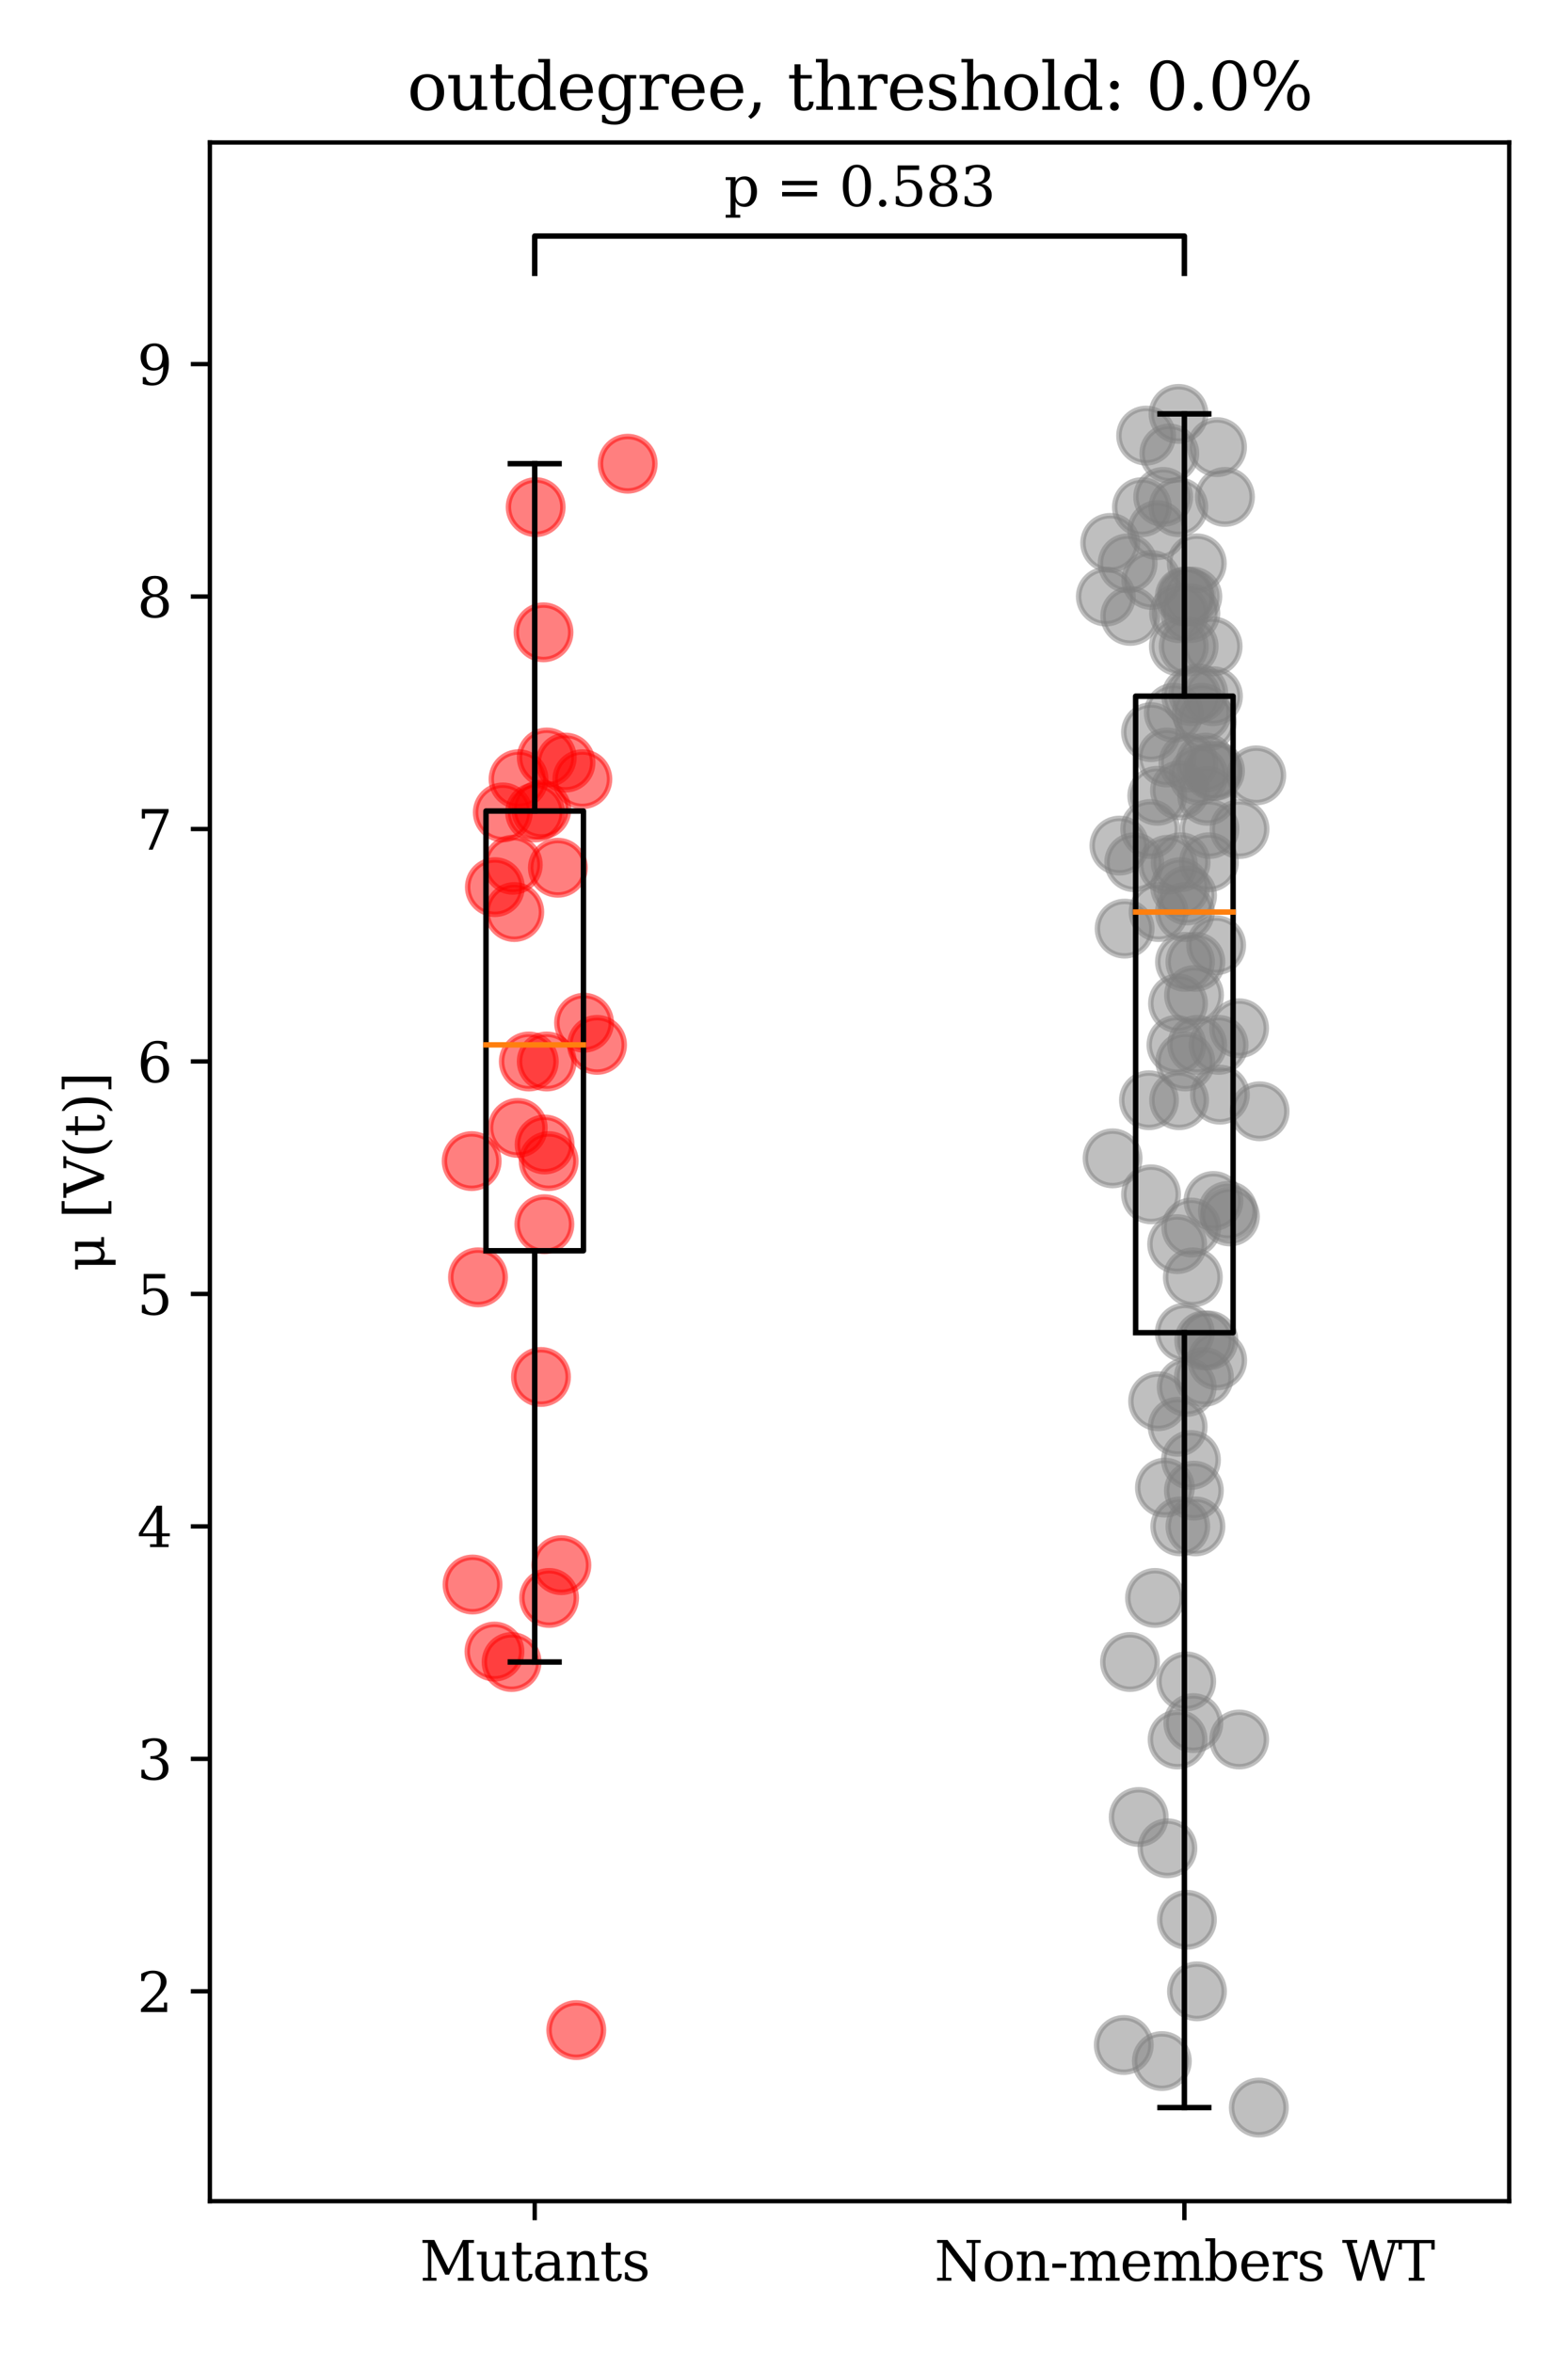 <?xml version="1.0" encoding="utf-8" standalone="no"?>
<!DOCTYPE svg PUBLIC "-//W3C//DTD SVG 1.1//EN"
  "http://www.w3.org/Graphics/SVG/1.1/DTD/svg11.dtd">
<svg xmlns:xlink="http://www.w3.org/1999/xlink" width="288pt" height="432pt" viewBox="0 0 288 432" xmlns="http://www.w3.org/2000/svg" version="1.1">
 <defs>
  <style type="text/css">*{stroke-linejoin: round; stroke-linecap: butt}</style>
 </defs>
 <g id="figure_1">
  <g id="patch_1">
   <path d="M 0 432 
L 288 432 
L 288 0 
L 0 0 
z
" style="fill: #ffffff"/>
  </g>
  <g id="axes_1">
   <g id="patch_2">
    <path d="M 38.551 404.12 
L 277.2 404.12 
L 277.2 26.16 
L 38.551 26.16 
z
" style="fill: #ffffff"/>
   </g>
   <g id="PathCollection_1">
    <defs>
     <path id="mdd025f82f1" d="M 0 5 
C 1.326 5 2.598 4.473 3.536 3.536 
C 4.473 2.598 5 1.326 5 0 
C 5 -1.326 4.473 -2.598 3.536 -3.536 
C 2.598 -4.473 1.326 -5 0 -5 
C -1.326 -5 -2.598 -4.473 -3.536 -3.536 
C -4.473 -2.598 -5 -1.326 -5 0 
C -5 1.326 -4.473 2.598 -3.536 3.536 
C -2.598 4.473 -1.326 5 0 5 
z
" style="stroke: #ff0000; stroke-opacity: 0.5"/>
    </defs>
    <g clip-path="url(#pb8af8e884e)">
     <use xlink:href="#mdd025f82f1" x="99.417" y="148.646" style="fill: #ff0000; fill-opacity: 0.5; stroke: #ff0000; stroke-opacity: 0.5"/>
     <use xlink:href="#mdd025f82f1" x="90.897" y="162.873" style="fill: #ff0000; fill-opacity: 0.5; stroke: #ff0000; stroke-opacity: 0.5"/>
     <use xlink:href="#mdd025f82f1" x="94.457" y="167.446" style="fill: #ff0000; fill-opacity: 0.5; stroke: #ff0000; stroke-opacity: 0.5"/>
     <use xlink:href="#mdd025f82f1" x="97.13" y="194.883" style="fill: #ff0000; fill-opacity: 0.5; stroke: #ff0000; stroke-opacity: 0.5"/>
     <use xlink:href="#mdd025f82f1" x="103.872" y="140.009" style="fill: #ff0000; fill-opacity: 0.5; stroke: #ff0000; stroke-opacity: 0.5"/>
     <use xlink:href="#mdd025f82f1" x="105.846" y="372.714" style="fill: #ff0000; fill-opacity: 0.5; stroke: #ff0000; stroke-opacity: 0.5"/>
     <use xlink:href="#mdd025f82f1" x="99.363" y="252.805" style="fill: #ff0000; fill-opacity: 0.5; stroke: #ff0000; stroke-opacity: 0.5"/>
     <use xlink:href="#mdd025f82f1" x="86.794" y="290.911" style="fill: #ff0000; fill-opacity: 0.5; stroke: #ff0000; stroke-opacity: 0.5"/>
     <use xlink:href="#mdd025f82f1" x="87.797" y="234.513" style="fill: #ff0000; fill-opacity: 0.5; stroke: #ff0000; stroke-opacity: 0.5"/>
     <use xlink:href="#mdd025f82f1" x="92.353" y="149.155" style="fill: #ff0000; fill-opacity: 0.5; stroke: #ff0000; stroke-opacity: 0.5"/>
     <use xlink:href="#mdd025f82f1" x="95.241" y="143.057" style="fill: #ff0000; fill-opacity: 0.5; stroke: #ff0000; stroke-opacity: 0.5"/>
     <use xlink:href="#mdd025f82f1" x="98.28" y="149.155" style="fill: #ff0000; fill-opacity: 0.5; stroke: #ff0000; stroke-opacity: 0.5"/>
     <use xlink:href="#mdd025f82f1" x="99.827" y="116.09" style="fill: #ff0000; fill-opacity: 0.5; stroke: #ff0000; stroke-opacity: 0.5"/>
     <use xlink:href="#mdd025f82f1" x="95.098" y="207.077" style="fill: #ff0000; fill-opacity: 0.5; stroke: #ff0000; stroke-opacity: 0.5"/>
     <use xlink:href="#mdd025f82f1" x="94.186" y="158.769" style="fill: #ff0000; fill-opacity: 0.5; stroke: #ff0000; stroke-opacity: 0.5"/>
     <use xlink:href="#mdd025f82f1" x="115.292" y="85.135" style="fill: #ff0000; fill-opacity: 0.5; stroke: #ff0000; stroke-opacity: 0.5"/>
     <use xlink:href="#mdd025f82f1" x="100.856" y="293.374" style="fill: #ff0000; fill-opacity: 0.5; stroke: #ff0000; stroke-opacity: 0.5"/>
     <use xlink:href="#mdd025f82f1" x="100.422" y="194.883" style="fill: #ff0000; fill-opacity: 0.5; stroke: #ff0000; stroke-opacity: 0.5"/>
     <use xlink:href="#mdd025f82f1" x="98.387" y="93.108" style="fill: #ff0000; fill-opacity: 0.5; stroke: #ff0000; stroke-opacity: 0.5"/>
     <use xlink:href="#mdd025f82f1" x="102.467" y="159.316" style="fill: #ff0000; fill-opacity: 0.5; stroke: #ff0000; stroke-opacity: 0.5"/>
     <use xlink:href="#mdd025f82f1" x="107.276" y="187.769" style="fill: #ff0000; fill-opacity: 0.5; stroke: #ff0000; stroke-opacity: 0.5"/>
     <use xlink:href="#mdd025f82f1" x="99.988" y="224.758" style="fill: #ff0000; fill-opacity: 0.5; stroke: #ff0000; stroke-opacity: 0.5"/>
     <use xlink:href="#mdd025f82f1" x="106.964" y="143.057" style="fill: #ff0000; fill-opacity: 0.5; stroke: #ff0000; stroke-opacity: 0.5"/>
     <use xlink:href="#mdd025f82f1" x="109.658" y="191.834" style="fill: #ff0000; fill-opacity: 0.5; stroke: #ff0000; stroke-opacity: 0.5"/>
     <use xlink:href="#mdd025f82f1" x="93.966" y="305.138" style="fill: #ff0000; fill-opacity: 0.5; stroke: #ff0000; stroke-opacity: 0.5"/>
     <use xlink:href="#mdd025f82f1" x="100.779" y="213.174" style="fill: #ff0000; fill-opacity: 0.5; stroke: #ff0000; stroke-opacity: 0.5"/>
     <use xlink:href="#mdd025f82f1" x="100.427" y="139.071" style="fill: #ff0000; fill-opacity: 0.5; stroke: #ff0000; stroke-opacity: 0.5"/>
     <use xlink:href="#mdd025f82f1" x="103.109" y="287.355" style="fill: #ff0000; fill-opacity: 0.5; stroke: #ff0000; stroke-opacity: 0.5"/>
     <use xlink:href="#mdd025f82f1" x="100.03" y="210.125" style="fill: #ff0000; fill-opacity: 0.5; stroke: #ff0000; stroke-opacity: 0.5"/>
     <use xlink:href="#mdd025f82f1" x="90.821" y="303.223" style="fill: #ff0000; fill-opacity: 0.5; stroke: #ff0000; stroke-opacity: 0.5"/>
     <use xlink:href="#mdd025f82f1" x="86.634" y="213.174" style="fill: #ff0000; fill-opacity: 0.5; stroke: #ff0000; stroke-opacity: 0.5"/>
    </g>
   </g>
   <g id="PathCollection_2">
    <defs>
     <path id="mba79d4350c" d="M 0 5 
C 1.326 5 2.598 4.473 3.536 3.536 
C 4.473 2.598 5 1.326 5 0 
C 5 -1.326 4.473 -2.598 3.536 -3.536 
C 2.598 -4.473 1.326 -5 0 -5 
C -1.326 -5 -2.598 -4.473 -3.536 -3.536 
C -4.473 -2.598 -5 -1.326 -5 0 
C -5 1.326 -4.473 2.598 -3.536 3.536 
C -2.598 4.473 -1.326 5 0 5 
z
" style="stroke: #808080; stroke-opacity: 0.5"/>
    </defs>
    <g clip-path="url(#pb8af8e884e)">
     <use xlink:href="#mba79d4350c" x="225.903" y="223.335" style="fill: #808080; fill-opacity: 0.5; stroke: #808080; stroke-opacity: 0.5"/>
     <use xlink:href="#mba79d4350c" x="207.596" y="113.08" style="fill: #808080; fill-opacity: 0.5; stroke: #808080; stroke-opacity: 0.5"/>
     <use xlink:href="#mba79d4350c" x="203.113" y="109.524" style="fill: #808080; fill-opacity: 0.5; stroke: #808080; stroke-opacity: 0.5"/>
     <use xlink:href="#mba79d4350c" x="216.528" y="118.669" style="fill: #808080; fill-opacity: 0.5; stroke: #808080; stroke-opacity: 0.5"/>
     <use xlink:href="#mba79d4350c" x="223.535" y="82.087" style="fill: #808080; fill-opacity: 0.5; stroke: #808080; stroke-opacity: 0.5"/>
     <use xlink:href="#mba79d4350c" x="216.296" y="319.364" style="fill: #808080; fill-opacity: 0.5; stroke: #808080; stroke-opacity: 0.5"/>
     <use xlink:href="#mba79d4350c" x="219.096" y="234.513" style="fill: #808080; fill-opacity: 0.5; stroke: #808080; stroke-opacity: 0.5"/>
     <use xlink:href="#mba79d4350c" x="208.326" y="158.3" style="fill: #808080; fill-opacity: 0.5; stroke: #808080; stroke-opacity: 0.5"/>
     <use xlink:href="#mba79d4350c" x="211.034" y="201.996" style="fill: #808080; fill-opacity: 0.5; stroke: #808080; stroke-opacity: 0.5"/>
     <use xlink:href="#mba79d4350c" x="217.954" y="109.524" style="fill: #808080; fill-opacity: 0.5; stroke: #808080; stroke-opacity: 0.5"/>
     <use xlink:href="#mba79d4350c" x="207.121" y="103.427" style="fill: #808080; fill-opacity: 0.5; stroke: #808080; stroke-opacity: 0.5"/>
     <use xlink:href="#mba79d4350c" x="222.732" y="118.669" style="fill: #808080; fill-opacity: 0.5; stroke: #808080; stroke-opacity: 0.5"/>
     <use xlink:href="#mba79d4350c" x="216.427" y="93.108" style="fill: #808080; fill-opacity: 0.5; stroke: #808080; stroke-opacity: 0.5"/>
     <use xlink:href="#mba79d4350c" x="223.824" y="191.834" style="fill: #808080; fill-opacity: 0.5; stroke: #808080; stroke-opacity: 0.5"/>
     <use xlink:href="#mba79d4350c" x="211.414" y="219.271" style="fill: #808080; fill-opacity: 0.5; stroke: #808080; stroke-opacity: 0.5"/>
     <use xlink:href="#mba79d4350c" x="219.285" y="273.675" style="fill: #808080; fill-opacity: 0.5; stroke: #808080; stroke-opacity: 0.5"/>
     <use xlink:href="#mba79d4350c" x="218.806" y="127.815" style="fill: #808080; fill-opacity: 0.5; stroke: #808080; stroke-opacity: 0.5"/>
     <use xlink:href="#mba79d4350c" x="218.003" y="352.468" style="fill: #808080; fill-opacity: 0.5; stroke: #808080; stroke-opacity: 0.5"/>
     <use xlink:href="#mba79d4350c" x="206.568" y="170.494" style="fill: #808080; fill-opacity: 0.5; stroke: #808080; stroke-opacity: 0.5"/>
     <use xlink:href="#mba79d4350c" x="227.604" y="319.364" style="fill: #808080; fill-opacity: 0.5; stroke: #808080; stroke-opacity: 0.5"/>
     <use xlink:href="#mba79d4350c" x="224.07" y="200.98" style="fill: #808080; fill-opacity: 0.5; stroke: #808080; stroke-opacity: 0.5"/>
     <use xlink:href="#mba79d4350c" x="225.529" y="222.319" style="fill: #808080; fill-opacity: 0.5; stroke: #808080; stroke-opacity: 0.5"/>
     <use xlink:href="#mba79d4350c" x="214.773" y="83.259" style="fill: #808080; fill-opacity: 0.5; stroke: #808080; stroke-opacity: 0.5"/>
     <use xlink:href="#mba79d4350c" x="204.356" y="212.666" style="fill: #808080; fill-opacity: 0.5; stroke: #808080; stroke-opacity: 0.5"/>
     <use xlink:href="#mba79d4350c" x="220.744" y="130.863" style="fill: #808080; fill-opacity: 0.5; stroke: #808080; stroke-opacity: 0.5"/>
     <use xlink:href="#mba79d4350c" x="222.79" y="127.815" style="fill: #808080; fill-opacity: 0.5; stroke: #808080; stroke-opacity: 0.5"/>
     <use xlink:href="#mba79d4350c" x="211.257" y="152.203" style="fill: #808080; fill-opacity: 0.5; stroke: #808080; stroke-opacity: 0.5"/>
     <use xlink:href="#mba79d4350c" x="205.604" y="155.252" style="fill: #808080; fill-opacity: 0.5; stroke: #808080; stroke-opacity: 0.5"/>
     <use xlink:href="#mba79d4350c" x="217.615" y="109.524" style="fill: #808080; fill-opacity: 0.5; stroke: #808080; stroke-opacity: 0.5"/>
     <use xlink:href="#mba79d4350c" x="219.002" y="109.524" style="fill: #808080; fill-opacity: 0.5; stroke: #808080; stroke-opacity: 0.5"/>
     <use xlink:href="#mba79d4350c" x="214.515" y="158.769" style="fill: #808080; fill-opacity: 0.5; stroke: #808080; stroke-opacity: 0.5"/>
     <use xlink:href="#mba79d4350c" x="209.15" y="333.591" style="fill: #808080; fill-opacity: 0.5; stroke: #808080; stroke-opacity: 0.5"/>
     <use xlink:href="#mba79d4350c" x="231.357" y="204.028" style="fill: #808080; fill-opacity: 0.5; stroke: #808080; stroke-opacity: 0.5"/>
     <use xlink:href="#mba79d4350c" x="217.875" y="308.694" style="fill: #808080; fill-opacity: 0.5; stroke: #808080; stroke-opacity: 0.5"/>
     <use xlink:href="#mba79d4350c" x="227.586" y="188.785" style="fill: #808080; fill-opacity: 0.5; stroke: #808080; stroke-opacity: 0.5"/>
     <use xlink:href="#mba79d4350c" x="221.41" y="140.009" style="fill: #808080; fill-opacity: 0.5; stroke: #808080; stroke-opacity: 0.5"/>
     <use xlink:href="#mba79d4350c" x="219.818" y="103.427" style="fill: #808080; fill-opacity: 0.5; stroke: #808080; stroke-opacity: 0.5"/>
     <use xlink:href="#mba79d4350c" x="219.564" y="280.241" style="fill: #808080; fill-opacity: 0.5; stroke: #808080; stroke-opacity: 0.5"/>
     <use xlink:href="#mba79d4350c" x="222.14" y="152.203" style="fill: #808080; fill-opacity: 0.5; stroke: #808080; stroke-opacity: 0.5"/>
     <use xlink:href="#mba79d4350c" x="223.374" y="173.543" style="fill: #808080; fill-opacity: 0.5; stroke: #808080; stroke-opacity: 0.5"/>
     <use xlink:href="#mba79d4350c" x="213.965" y="273.128" style="fill: #808080; fill-opacity: 0.5; stroke: #808080; stroke-opacity: 0.5"/>
     <use xlink:href="#mba79d4350c" x="216.21" y="228.416" style="fill: #808080; fill-opacity: 0.5; stroke: #808080; stroke-opacity: 0.5"/>
     <use xlink:href="#mba79d4350c" x="218.637" y="112.572" style="fill: #808080; fill-opacity: 0.5; stroke: #808080; stroke-opacity: 0.5"/>
     <use xlink:href="#mba79d4350c" x="217.705" y="194.883" style="fill: #808080; fill-opacity: 0.5; stroke: #808080; stroke-opacity: 0.5"/>
     <use xlink:href="#mba79d4350c" x="218.745" y="268.047" style="fill: #808080; fill-opacity: 0.5; stroke: #808080; stroke-opacity: 0.5"/>
     <use xlink:href="#mba79d4350c" x="219.853" y="365.6" style="fill: #808080; fill-opacity: 0.5; stroke: #808080; stroke-opacity: 0.5"/>
     <use xlink:href="#mba79d4350c" x="216.309" y="261.95" style="fill: #808080; fill-opacity: 0.5; stroke: #808080; stroke-opacity: 0.5"/>
     <use xlink:href="#mba79d4350c" x="216.855" y="158.3" style="fill: #808080; fill-opacity: 0.5; stroke: #808080; stroke-opacity: 0.5"/>
     <use xlink:href="#mba79d4350c" x="216.762" y="162.873" style="fill: #808080; fill-opacity: 0.5; stroke: #808080; stroke-opacity: 0.5"/>
     <use xlink:href="#mba79d4350c" x="210.513" y="79.976" style="fill: #808080; fill-opacity: 0.5; stroke: #808080; stroke-opacity: 0.5"/>
     <use xlink:href="#mba79d4350c" x="217.652" y="176.591" style="fill: #808080; fill-opacity: 0.5; stroke: #808080; stroke-opacity: 0.5"/>
     <use xlink:href="#mba79d4350c" x="207.552" y="305.138" style="fill: #808080; fill-opacity: 0.5; stroke: #808080; stroke-opacity: 0.5"/>
     <use xlink:href="#mba79d4350c" x="213.403" y="378.404" style="fill: #808080; fill-opacity: 0.5; stroke: #808080; stroke-opacity: 0.5"/>
     <use xlink:href="#mba79d4350c" x="222.877" y="220.49" style="fill: #808080; fill-opacity: 0.5; stroke: #808080; stroke-opacity: 0.5"/>
     <use xlink:href="#mba79d4350c" x="231.213" y="386.94" style="fill: #808080; fill-opacity: 0.5; stroke: #808080; stroke-opacity: 0.5"/>
     <use xlink:href="#mba79d4350c" x="211.47" y="106.475" style="fill: #808080; fill-opacity: 0.5; stroke: #808080; stroke-opacity: 0.5"/>
     <use xlink:href="#mba79d4350c" x="216.735" y="145.09" style="fill: #808080; fill-opacity: 0.5; stroke: #808080; stroke-opacity: 0.5"/>
     <use xlink:href="#mba79d4350c" x="221.955" y="246.098" style="fill: #808080; fill-opacity: 0.5; stroke: #808080; stroke-opacity: 0.5"/>
     <use xlink:href="#mba79d4350c" x="215.595" y="130.863" style="fill: #808080; fill-opacity: 0.5; stroke: #808080; stroke-opacity: 0.5"/>
     <use xlink:href="#mba79d4350c" x="223.175" y="141.533" style="fill: #808080; fill-opacity: 0.5; stroke: #808080; stroke-opacity: 0.5"/>
     <use xlink:href="#mba79d4350c" x="221.182" y="246.098" style="fill: #808080; fill-opacity: 0.5; stroke: #808080; stroke-opacity: 0.5"/>
     <use xlink:href="#mba79d4350c" x="216.374" y="184.213" style="fill: #808080; fill-opacity: 0.5; stroke: #808080; stroke-opacity: 0.5"/>
     <use xlink:href="#mba79d4350c" x="212.566" y="97.329" style="fill: #808080; fill-opacity: 0.5; stroke: #808080; stroke-opacity: 0.5"/>
     <use xlink:href="#mba79d4350c" x="221.727" y="146.106" style="fill: #808080; fill-opacity: 0.5; stroke: #808080; stroke-opacity: 0.5"/>
     <use xlink:href="#mba79d4350c" x="216.46" y="75.99" style="fill: #808080; fill-opacity: 0.5; stroke: #808080; stroke-opacity: 0.5"/>
     <use xlink:href="#mba79d4350c" x="212.558" y="146.106" style="fill: #808080; fill-opacity: 0.5; stroke: #808080; stroke-opacity: 0.5"/>
     <use xlink:href="#mba79d4350c" x="213.643" y="91.232" style="fill: #808080; fill-opacity: 0.5; stroke: #808080; stroke-opacity: 0.5"/>
     <use xlink:href="#mba79d4350c" x="223.562" y="249.756" style="fill: #808080; fill-opacity: 0.5; stroke: #808080; stroke-opacity: 0.5"/>
     <use xlink:href="#mba79d4350c" x="217.963" y="254.634" style="fill: #808080; fill-opacity: 0.5; stroke: #808080; stroke-opacity: 0.5"/>
     <use xlink:href="#mba79d4350c" x="219.307" y="182.688" style="fill: #808080; fill-opacity: 0.5; stroke: #808080; stroke-opacity: 0.5"/>
     <use xlink:href="#mba79d4350c" x="222.729" y="141.533" style="fill: #808080; fill-opacity: 0.5; stroke: #808080; stroke-opacity: 0.5"/>
     <use xlink:href="#mba79d4350c" x="216.571" y="201.996" style="fill: #808080; fill-opacity: 0.5; stroke: #808080; stroke-opacity: 0.5"/>
     <use xlink:href="#mba79d4350c" x="214.323" y="139.071" style="fill: #808080; fill-opacity: 0.5; stroke: #808080; stroke-opacity: 0.5"/>
     <use xlink:href="#mba79d4350c" x="224.993" y="91.232" style="fill: #808080; fill-opacity: 0.5; stroke: #808080; stroke-opacity: 0.5"/>
     <use xlink:href="#mba79d4350c" x="209.741" y="93.108" style="fill: #808080; fill-opacity: 0.5; stroke: #808080; stroke-opacity: 0.5"/>
     <use xlink:href="#mba79d4350c" x="220.095" y="127.307" style="fill: #808080; fill-opacity: 0.5; stroke: #808080; stroke-opacity: 0.5"/>
     <use xlink:href="#mba79d4350c" x="217.614" y="244.675" style="fill: #808080; fill-opacity: 0.5; stroke: #808080; stroke-opacity: 0.5"/>
     <use xlink:href="#mba79d4350c" x="221.635" y="132.505" style="fill: #808080; fill-opacity: 0.5; stroke: #808080; stroke-opacity: 0.5"/>
     <use xlink:href="#mba79d4350c" x="211.409" y="134.42" style="fill: #808080; fill-opacity: 0.5; stroke: #808080; stroke-opacity: 0.5"/>
     <use xlink:href="#mba79d4350c" x="216.567" y="112.572" style="fill: #808080; fill-opacity: 0.5; stroke: #808080; stroke-opacity: 0.5"/>
     <use xlink:href="#mba79d4350c" x="216.787" y="280.241" style="fill: #808080; fill-opacity: 0.5; stroke: #808080; stroke-opacity: 0.5"/>
     <use xlink:href="#mba79d4350c" x="218.809" y="225.368" style="fill: #808080; fill-opacity: 0.5; stroke: #808080; stroke-opacity: 0.5"/>
     <use xlink:href="#mba79d4350c" x="206.407" y="375.449" style="fill: #808080; fill-opacity: 0.5; stroke: #808080; stroke-opacity: 0.5"/>
     <use xlink:href="#mba79d4350c" x="212.805" y="167.446" style="fill: #808080; fill-opacity: 0.5; stroke: #808080; stroke-opacity: 0.5"/>
     <use xlink:href="#mba79d4350c" x="218.28" y="140.009" style="fill: #808080; fill-opacity: 0.5; stroke: #808080; stroke-opacity: 0.5"/>
     <use xlink:href="#mba79d4350c" x="222.04" y="158.3" style="fill: #808080; fill-opacity: 0.5; stroke: #808080; stroke-opacity: 0.5"/>
     <use xlink:href="#mba79d4350c" x="216.081" y="191.834" style="fill: #808080; fill-opacity: 0.5; stroke: #808080; stroke-opacity: 0.5"/>
     <use xlink:href="#mba79d4350c" x="203.913" y="99.675" style="fill: #808080; fill-opacity: 0.5; stroke: #808080; stroke-opacity: 0.5"/>
     <use xlink:href="#mba79d4350c" x="214.424" y="339.336" style="fill: #808080; fill-opacity: 0.5; stroke: #808080; stroke-opacity: 0.5"/>
     <use xlink:href="#mba79d4350c" x="221.121" y="252.805" style="fill: #808080; fill-opacity: 0.5; stroke: #808080; stroke-opacity: 0.5"/>
     <use xlink:href="#mba79d4350c" x="218.028" y="164.397" style="fill: #808080; fill-opacity: 0.5; stroke: #808080; stroke-opacity: 0.5"/>
     <use xlink:href="#mba79d4350c" x="227.671" y="152.203" style="fill: #808080; fill-opacity: 0.5; stroke: #808080; stroke-opacity: 0.5"/>
     <use xlink:href="#mba79d4350c" x="230.744" y="142.354" style="fill: #808080; fill-opacity: 0.5; stroke: #808080; stroke-opacity: 0.5"/>
     <use xlink:href="#mba79d4350c" x="212.148" y="293.374" style="fill: #808080; fill-opacity: 0.5; stroke: #808080; stroke-opacity: 0.5"/>
     <use xlink:href="#mba79d4350c" x="219.562" y="176.591" style="fill: #808080; fill-opacity: 0.5; stroke: #808080; stroke-opacity: 0.5"/>
     <use xlink:href="#mba79d4350c" x="220.126" y="142.354" style="fill: #808080; fill-opacity: 0.5; stroke: #808080; stroke-opacity: 0.5"/>
     <use xlink:href="#mba79d4350c" x="218.323" y="118.669" style="fill: #808080; fill-opacity: 0.5; stroke: #808080; stroke-opacity: 0.5"/>
     <use xlink:href="#mba79d4350c" x="219.185" y="316.355" style="fill: #808080; fill-opacity: 0.5; stroke: #808080; stroke-opacity: 0.5"/>
     <use xlink:href="#mba79d4350c" x="219.886" y="191.834" style="fill: #808080; fill-opacity: 0.5; stroke: #808080; stroke-opacity: 0.5"/>
     <use xlink:href="#mba79d4350c" x="212.714" y="257.26" style="fill: #808080; fill-opacity: 0.5; stroke: #808080; stroke-opacity: 0.5"/>
     <use xlink:href="#mba79d4350c" x="217.636" y="167.446" style="fill: #808080; fill-opacity: 0.5; stroke: #808080; stroke-opacity: 0.5"/>
    </g>
   </g>
   <g id="matplotlib.axis_1">
    <g id="xtick_1">
     <g id="line2d_1">
      <defs>
       <path id="m4750ec1ec8" d="M 0 0 
L 0 3.5 
" style="stroke: #000000; stroke-width: 0.8"/>
      </defs>
      <g>
       <use xlink:href="#m4750ec1ec8" x="98.213" y="404.12" style="stroke: #000000; stroke-width: 0.8"/>
      </g>
     </g>
     <g id="text_1">
      <!-- Mutants -->
      <g transform="translate(77.088 418.718) scale(0.1 -0.1)">
       <defs>
        <path id="DejaVuSerif-4d" d="M 353 0 
L 353 331 
L 947 331 
L 947 4331 
L 319 4331 
L 319 4666 
L 1678 4666 
L 3316 1344 
L 4953 4666 
L 6228 4666 
L 6228 4331 
L 5606 4331 
L 5606 331 
L 6203 331 
L 6203 0 
L 4378 0 
L 4378 331 
L 4972 331 
L 4972 3938 
L 3372 684 
L 2931 684 
L 1331 3938 
L 1331 331 
L 1925 331 
L 1925 0 
L 353 0 
z
" transform="scale(0.016)"/>
        <path id="DejaVuSerif-75" d="M 2266 3322 
L 3341 3322 
L 3341 331 
L 3884 331 
L 3884 0 
L 2766 0 
L 2766 588 
Q 2606 256 2353 82 
Q 2100 -91 1766 -91 
Q 1213 -91 952 223 
Q 691 538 691 1209 
L 691 2988 
L 172 2988 
L 172 3322 
L 1269 3322 
L 1269 1388 
Q 1269 781 1417 556 
Q 1566 331 1947 331 
Q 2347 331 2556 625 
Q 2766 919 2766 1478 
L 2766 2988 
L 2266 2988 
L 2266 3322 
z
" transform="scale(0.016)"/>
        <path id="DejaVuSerif-74" d="M 691 2988 
L 184 2988 
L 184 3322 
L 691 3322 
L 691 4353 
L 1269 4353 
L 1269 3322 
L 2350 3322 
L 2350 2988 
L 1269 2988 
L 1269 878 
Q 1269 456 1350 337 
Q 1431 219 1650 219 
Q 1875 219 1978 351 
Q 2081 484 2088 781 
L 2522 781 
Q 2497 328 2275 118 
Q 2053 -91 1600 -91 
Q 1103 -91 897 129 
Q 691 350 691 878 
L 691 2988 
z
" transform="scale(0.016)"/>
        <path id="DejaVuSerif-61" d="M 2547 1044 
L 2547 1747 
L 1806 1747 
Q 1378 1747 1168 1562 
Q 959 1378 959 997 
Q 959 650 1171 447 
Q 1384 244 1747 244 
Q 2106 244 2326 466 
Q 2547 688 2547 1044 
z
M 3122 2075 
L 3122 331 
L 3634 331 
L 3634 0 
L 2547 0 
L 2547 359 
Q 2356 128 2106 18 
Q 1856 -91 1522 -91 
Q 969 -91 644 203 
Q 319 497 319 997 
Q 319 1513 691 1797 
Q 1063 2081 1741 2081 
L 2547 2081 
L 2547 2309 
Q 2547 2688 2317 2895 
Q 2088 3103 1672 3103 
Q 1328 3103 1125 2947 
Q 922 2791 872 2484 
L 575 2484 
L 575 3156 
Q 875 3284 1158 3348 
Q 1441 3413 1709 3413 
Q 2400 3413 2761 3070 
Q 3122 2728 3122 2075 
z
" transform="scale(0.016)"/>
        <path id="DejaVuSerif-6e" d="M 263 0 
L 263 331 
L 781 331 
L 781 2988 
L 231 2988 
L 231 3322 
L 1356 3322 
L 1356 2731 
Q 1516 3069 1770 3241 
Q 2025 3413 2363 3413 
Q 2913 3413 3172 3097 
Q 3431 2781 3431 2113 
L 3431 331 
L 3944 331 
L 3944 0 
L 2356 0 
L 2356 331 
L 2853 331 
L 2853 1931 
Q 2853 2541 2703 2767 
Q 2553 2994 2175 2994 
Q 1775 2994 1565 2701 
Q 1356 2409 1356 1850 
L 1356 331 
L 1856 331 
L 1856 0 
L 263 0 
z
" transform="scale(0.016)"/>
        <path id="DejaVuSerif-73" d="M 359 184 
L 359 959 
L 691 959 
Q 703 588 923 403 
Q 1144 219 1575 219 
Q 1963 219 2166 364 
Q 2369 509 2369 788 
Q 2369 1006 2220 1140 
Q 2072 1275 1594 1428 
L 1178 1569 
Q 750 1706 558 1912 
Q 366 2119 366 2438 
Q 366 2894 700 3153 
Q 1034 3413 1625 3413 
Q 1888 3413 2178 3344 
Q 2469 3275 2778 3144 
L 2778 2419 
L 2447 2419 
Q 2434 2741 2221 2922 
Q 2009 3103 1644 3103 
Q 1281 3103 1095 2975 
Q 909 2847 909 2591 
Q 909 2381 1050 2254 
Q 1191 2128 1613 1997 
L 2069 1856 
Q 2541 1709 2748 1489 
Q 2956 1269 2956 922 
Q 2956 450 2595 179 
Q 2234 -91 1600 -91 
Q 1278 -91 972 -22 
Q 666 47 359 184 
z
" transform="scale(0.016)"/>
       </defs>
       <use xlink:href="#DejaVuSerif-4d"/>
       <use xlink:href="#DejaVuSerif-75" x="102.393"/>
       <use xlink:href="#DejaVuSerif-74" x="166.797"/>
       <use xlink:href="#DejaVuSerif-61" x="206.982"/>
       <use xlink:href="#DejaVuSerif-6e" x="266.602"/>
       <use xlink:href="#DejaVuSerif-74" x="331.006"/>
       <use xlink:href="#DejaVuSerif-73" x="371.191"/>
      </g>
     </g>
    </g>
    <g id="xtick_2">
     <g id="line2d_2">
      <g>
       <use xlink:href="#m4750ec1ec8" x="217.538" y="404.12" style="stroke: #000000; stroke-width: 0.8"/>
      </g>
     </g>
     <g id="text_2">
      <!-- Non-members WT -->
      <g transform="translate(171.621 418.718) scale(0.1 -0.1)">
       <defs>
        <path id="DejaVuSerif-4e" d="M 313 0 
L 313 331 
L 941 331 
L 941 4331 
L 313 4331 
L 313 4666 
L 1509 4666 
L 4306 984 
L 4306 4331 
L 3681 4331 
L 3681 4666 
L 5319 4666 
L 5319 4331 
L 4691 4331 
L 4691 -91 
L 4313 -91 
L 1325 3841 
L 1325 331 
L 1953 331 
L 1953 0 
L 313 0 
z
" transform="scale(0.016)"/>
        <path id="DejaVuSerif-6f" d="M 1925 219 
Q 2388 219 2623 584 
Q 2859 950 2859 1663 
Q 2859 2375 2623 2739 
Q 2388 3103 1925 3103 
Q 1463 3103 1227 2739 
Q 991 2375 991 1663 
Q 991 950 1228 584 
Q 1466 219 1925 219 
z
M 1925 -91 
Q 1200 -91 759 389 
Q 319 869 319 1663 
Q 319 2456 758 2934 
Q 1197 3413 1925 3413 
Q 2653 3413 3092 2934 
Q 3531 2456 3531 1663 
Q 3531 869 3092 389 
Q 2653 -91 1925 -91 
z
" transform="scale(0.016)"/>
        <path id="DejaVuSerif-2d" d="M 281 1959 
L 1881 1959 
L 1881 1472 
L 281 1472 
L 281 1959 
z
" transform="scale(0.016)"/>
        <path id="DejaVuSerif-6d" d="M 3316 2675 
Q 3481 3041 3739 3227 
Q 3997 3413 4341 3413 
Q 4863 3413 5119 3089 
Q 5375 2766 5375 2113 
L 5375 331 
L 5894 331 
L 5894 0 
L 4300 0 
L 4300 331 
L 4800 331 
L 4800 2047 
Q 4800 2556 4650 2772 
Q 4500 2988 4153 2988 
Q 3769 2988 3567 2697 
Q 3366 2406 3366 1850 
L 3366 331 
L 3866 331 
L 3866 0 
L 2291 0 
L 2291 331 
L 2791 331 
L 2791 2069 
Q 2791 2566 2641 2777 
Q 2491 2988 2144 2988 
Q 1759 2988 1557 2697 
Q 1356 2406 1356 1850 
L 1356 331 
L 1856 331 
L 1856 0 
L 263 0 
L 263 331 
L 781 331 
L 781 2994 
L 231 2994 
L 231 3322 
L 1356 3322 
L 1356 2731 
Q 1516 3063 1762 3238 
Q 2009 3413 2322 3413 
Q 2709 3413 2968 3220 
Q 3228 3028 3316 2675 
z
" transform="scale(0.016)"/>
        <path id="DejaVuSerif-65" d="M 3469 1600 
L 991 1600 
L 991 1575 
Q 991 903 1244 561 
Q 1497 219 1991 219 
Q 2369 219 2611 417 
Q 2853 616 2950 1006 
L 3413 1006 
Q 3275 459 2904 184 
Q 2534 -91 1931 -91 
Q 1203 -91 761 389 
Q 319 869 319 1663 
Q 319 2450 753 2931 
Q 1188 3413 1894 3413 
Q 2647 3413 3050 2948 
Q 3453 2484 3469 1600 
z
M 2791 1931 
Q 2772 2513 2545 2808 
Q 2319 3103 1894 3103 
Q 1497 3103 1269 2806 
Q 1041 2509 991 1931 
L 2791 1931 
z
" transform="scale(0.016)"/>
        <path id="DejaVuSerif-62" d="M 738 331 
L 738 4531 
L 184 4531 
L 184 4863 
L 1313 4863 
L 1313 2803 
Q 1481 3116 1742 3264 
Q 2003 3413 2388 3413 
Q 3000 3413 3387 2928 
Q 3775 2444 3775 1663 
Q 3775 881 3387 395 
Q 3000 -91 2388 -91 
Q 2003 -91 1742 57 
Q 1481 206 1313 519 
L 1313 0 
L 184 0 
L 184 331 
L 738 331 
z
M 1313 1497 
Q 1313 897 1542 583 
Q 1772 269 2209 269 
Q 2650 269 2876 622 
Q 3103 975 3103 1663 
Q 3103 2353 2876 2703 
Q 2650 3053 2209 3053 
Q 1772 3053 1542 2737 
Q 1313 2422 1313 1825 
L 1313 1497 
z
" transform="scale(0.016)"/>
        <path id="DejaVuSerif-72" d="M 3059 3328 
L 3059 2497 
L 2728 2497 
Q 2713 2744 2591 2866 
Q 2469 2988 2234 2988 
Q 1809 2988 1582 2694 
Q 1356 2400 1356 1850 
L 1356 331 
L 2022 331 
L 2022 0 
L 263 0 
L 263 331 
L 781 331 
L 781 2994 
L 231 2994 
L 231 3322 
L 1356 3322 
L 1356 2731 
Q 1525 3078 1790 3245 
Q 2056 3413 2438 3413 
Q 2578 3413 2733 3391 
Q 2888 3369 3059 3328 
z
" transform="scale(0.016)"/>
        <path id="DejaVuSerif-20" transform="scale(0.016)"/>
        <path id="DejaVuSerif-57" d="M 4878 0 
L 4366 0 
L 3297 3794 
L 2228 0 
L 1716 0 
L 494 4331 
L 31 4331 
L 31 4666 
L 1734 4666 
L 1734 4331 
L 1153 4331 
L 2125 884 
L 3188 4666 
L 3694 4666 
L 4775 844 
L 5753 4331 
L 5216 4331 
L 5216 4666 
L 6559 4666 
L 6559 4331 
L 6100 4331 
L 4878 0 
z
" transform="scale(0.016)"/>
        <path id="DejaVuSerif-54" d="M 1222 0 
L 1222 331 
L 1819 331 
L 1819 4294 
L 447 4294 
L 447 3566 
L 63 3566 
L 63 4666 
L 4206 4666 
L 4206 3566 
L 3822 3566 
L 3822 4294 
L 2450 4294 
L 2450 331 
L 3047 331 
L 3047 0 
L 1222 0 
z
" transform="scale(0.016)"/>
       </defs>
       <use xlink:href="#DejaVuSerif-4e"/>
       <use xlink:href="#DejaVuSerif-6f" x="87.5"/>
       <use xlink:href="#DejaVuSerif-6e" x="147.705"/>
       <use xlink:href="#DejaVuSerif-2d" x="212.109"/>
       <use xlink:href="#DejaVuSerif-6d" x="245.898"/>
       <use xlink:href="#DejaVuSerif-65" x="340.723"/>
       <use xlink:href="#DejaVuSerif-6d" x="399.902"/>
       <use xlink:href="#DejaVuSerif-62" x="494.727"/>
       <use xlink:href="#DejaVuSerif-65" x="558.74"/>
       <use xlink:href="#DejaVuSerif-72" x="617.92"/>
       <use xlink:href="#DejaVuSerif-73" x="665.723"/>
       <use xlink:href="#DejaVuSerif-20" x="717.041"/>
       <use xlink:href="#DejaVuSerif-57" x="748.828"/>
       <use xlink:href="#DejaVuSerif-54" x="851.611"/>
      </g>
     </g>
    </g>
   </g>
   <g id="matplotlib.axis_2">
    <g id="ytick_1">
     <g id="line2d_3">
      <defs>
       <path id="me6473b3912" d="M 0 0 
L -3.5 0 
" style="stroke: #000000; stroke-width: 0.8"/>
      </defs>
      <g>
       <use xlink:href="#me6473b3912" x="38.551" y="365.6" style="stroke: #000000; stroke-width: 0.8"/>
      </g>
     </g>
     <g id="text_3">
      <!-- 2 -->
      <g transform="translate(25.189 369.399) scale(0.1 -0.1)">
       <defs>
        <path id="DejaVuSerif-32" d="M 819 3553 
L 469 3553 
L 469 4384 
Q 803 4563 1142 4656 
Q 1481 4750 1806 4750 
Q 2534 4750 2956 4397 
Q 3378 4044 3378 3438 
Q 3378 2753 2422 1800 
Q 2347 1728 2309 1691 
L 1131 513 
L 3078 513 
L 3078 1088 
L 3444 1088 
L 3444 0 
L 434 0 
L 434 341 
L 1850 1753 
Q 2319 2222 2519 2614 
Q 2719 3006 2719 3438 
Q 2719 3909 2473 4175 
Q 2228 4441 1797 4441 
Q 1350 4441 1106 4219 
Q 863 3997 819 3553 
z
" transform="scale(0.016)"/>
       </defs>
       <use xlink:href="#DejaVuSerif-32"/>
      </g>
     </g>
    </g>
    <g id="ytick_2">
     <g id="line2d_4">
      <g>
       <use xlink:href="#me6473b3912" x="38.551" y="322.921" style="stroke: #000000; stroke-width: 0.8"/>
      </g>
     </g>
     <g id="text_4">
      <!-- 3 -->
      <g transform="translate(25.189 326.72) scale(0.1 -0.1)">
       <defs>
        <path id="DejaVuSerif-33" d="M 622 4469 
Q 988 4606 1323 4678 
Q 1659 4750 1953 4750 
Q 2638 4750 3022 4454 
Q 3406 4159 3406 3634 
Q 3406 3213 3140 2930 
Q 2875 2647 2388 2547 
Q 2963 2466 3280 2130 
Q 3597 1794 3597 1259 
Q 3597 606 3158 257 
Q 2719 -91 1894 -91 
Q 1528 -91 1179 -12 
Q 831 66 488 225 
L 488 1131 
L 838 1131 
Q 869 681 1141 450 
Q 1413 219 1906 219 
Q 2384 219 2661 495 
Q 2938 772 2938 1253 
Q 2938 1803 2653 2086 
Q 2369 2369 1819 2369 
L 1522 2369 
L 1522 2688 
L 1678 2688 
Q 2225 2688 2498 2914 
Q 2772 3141 2772 3597 
Q 2772 4006 2547 4223 
Q 2322 4441 1900 4441 
Q 1478 4441 1245 4241 
Q 1013 4041 972 3647 
L 622 3647 
L 622 4469 
z
" transform="scale(0.016)"/>
       </defs>
       <use xlink:href="#DejaVuSerif-33"/>
      </g>
     </g>
    </g>
    <g id="ytick_3">
     <g id="line2d_5">
      <g>
       <use xlink:href="#me6473b3912" x="38.551" y="280.241" style="stroke: #000000; stroke-width: 0.8"/>
      </g>
     </g>
     <g id="text_5">
      <!-- 4 -->
      <g transform="translate(25.189 284.041) scale(0.1 -0.1)">
       <defs>
        <path id="DejaVuSerif-34" d="M 2234 1581 
L 2234 4063 
L 641 1581 
L 2234 1581 
z
M 3609 0 
L 1484 0 
L 1484 331 
L 2234 331 
L 2234 1247 
L 197 1247 
L 197 1588 
L 2241 4750 
L 2859 4750 
L 2859 1581 
L 3750 1581 
L 3750 1247 
L 2859 1247 
L 2859 331 
L 3609 331 
L 3609 0 
z
" transform="scale(0.016)"/>
       </defs>
       <use xlink:href="#DejaVuSerif-34"/>
      </g>
     </g>
    </g>
    <g id="ytick_4">
     <g id="line2d_6">
      <g>
       <use xlink:href="#me6473b3912" x="38.551" y="237.562" style="stroke: #000000; stroke-width: 0.8"/>
      </g>
     </g>
     <g id="text_6">
      <!-- 5 -->
      <g transform="translate(25.189 241.361) scale(0.1 -0.1)">
       <defs>
        <path id="DejaVuSerif-35" d="M 3219 4666 
L 3219 4153 
L 1081 4153 
L 1081 2816 
Q 1244 2928 1461 2984 
Q 1678 3041 1947 3041 
Q 2703 3041 3140 2622 
Q 3578 2203 3578 1478 
Q 3578 738 3136 323 
Q 2694 -91 1894 -91 
Q 1572 -91 1234 -12 
Q 897 66 544 225 
L 544 1131 
L 897 1131 
Q 925 688 1179 453 
Q 1434 219 1894 219 
Q 2388 219 2653 544 
Q 2919 869 2919 1478 
Q 2919 2084 2655 2407 
Q 2391 2731 1894 2731 
Q 1613 2731 1398 2631 
Q 1184 2531 1019 2322 
L 750 2322 
L 750 4666 
L 3219 4666 
z
" transform="scale(0.016)"/>
       </defs>
       <use xlink:href="#DejaVuSerif-35"/>
      </g>
     </g>
    </g>
    <g id="ytick_5">
     <g id="line2d_7">
      <g>
       <use xlink:href="#me6473b3912" x="38.551" y="194.883" style="stroke: #000000; stroke-width: 0.8"/>
      </g>
     </g>
     <g id="text_7">
      <!-- 6 -->
      <g transform="translate(25.189 198.682) scale(0.1 -0.1)">
       <defs>
        <path id="DejaVuSerif-36" d="M 2094 219 
Q 2534 219 2771 542 
Q 3009 866 3009 1472 
Q 3009 2078 2771 2401 
Q 2534 2725 2094 2725 
Q 1647 2725 1412 2412 
Q 1178 2100 1178 1509 
Q 1178 888 1415 553 
Q 1653 219 2094 219 
z
M 1075 2569 
Q 1288 2803 1556 2918 
Q 1825 3034 2163 3034 
Q 2859 3034 3264 2615 
Q 3669 2197 3669 1472 
Q 3669 763 3233 336 
Q 2797 -91 2069 -91 
Q 1278 -91 853 498 
Q 428 1088 428 2181 
Q 428 3406 931 4078 
Q 1434 4750 2350 4750 
Q 2597 4750 2869 4703 
Q 3141 4656 3425 4563 
L 3425 3794 
L 3072 3794 
Q 3034 4109 2831 4275 
Q 2628 4441 2284 4441 
Q 1678 4441 1381 3981 
Q 1084 3522 1075 2569 
z
" transform="scale(0.016)"/>
       </defs>
       <use xlink:href="#DejaVuSerif-36"/>
      </g>
     </g>
    </g>
    <g id="ytick_6">
     <g id="line2d_8">
      <g>
       <use xlink:href="#me6473b3912" x="38.551" y="152.203" style="stroke: #000000; stroke-width: 0.8"/>
      </g>
     </g>
     <g id="text_8">
      <!-- 7 -->
      <g transform="translate(25.189 156.002) scale(0.1 -0.1)">
       <defs>
        <path id="DejaVuSerif-37" d="M 3609 4347 
L 1784 0 
L 1319 0 
L 3059 4153 
L 903 4153 
L 903 3578 
L 538 3578 
L 538 4666 
L 3609 4666 
L 3609 4347 
z
" transform="scale(0.016)"/>
       </defs>
       <use xlink:href="#DejaVuSerif-37"/>
      </g>
     </g>
    </g>
    <g id="ytick_7">
     <g id="line2d_9">
      <g>
       <use xlink:href="#me6473b3912" x="38.551" y="109.524" style="stroke: #000000; stroke-width: 0.8"/>
      </g>
     </g>
     <g id="text_9">
      <!-- 8 -->
      <g transform="translate(25.189 113.323) scale(0.1 -0.1)">
       <defs>
        <path id="DejaVuSerif-38" d="M 2981 1275 
Q 2981 1775 2732 2051 
Q 2484 2328 2034 2328 
Q 1584 2328 1336 2051 
Q 1088 1775 1088 1275 
Q 1088 772 1336 495 
Q 1584 219 2034 219 
Q 2484 219 2732 495 
Q 2981 772 2981 1275 
z
M 2853 3541 
Q 2853 3966 2637 4203 
Q 2422 4441 2034 4441 
Q 1650 4441 1433 4203 
Q 1216 3966 1216 3541 
Q 1216 3113 1433 2875 
Q 1650 2638 2034 2638 
Q 2422 2638 2637 2875 
Q 2853 3113 2853 3541 
z
M 2516 2484 
Q 3047 2413 3344 2092 
Q 3641 1772 3641 1275 
Q 3641 619 3225 264 
Q 2809 -91 2034 -91 
Q 1263 -91 845 264 
Q 428 619 428 1275 
Q 428 1772 725 2092 
Q 1022 2413 1556 2484 
Q 1084 2569 832 2842 
Q 581 3116 581 3541 
Q 581 4103 968 4426 
Q 1356 4750 2034 4750 
Q 2713 4750 3100 4426 
Q 3488 4103 3488 3541 
Q 3488 3116 3236 2842 
Q 2984 2569 2516 2484 
z
" transform="scale(0.016)"/>
       </defs>
       <use xlink:href="#DejaVuSerif-38"/>
      </g>
     </g>
    </g>
    <g id="ytick_8">
     <g id="line2d_10">
      <g>
       <use xlink:href="#me6473b3912" x="38.551" y="66.844" style="stroke: #000000; stroke-width: 0.8"/>
      </g>
     </g>
     <g id="text_10">
      <!-- 9 -->
      <g transform="translate(25.189 70.643) scale(0.1 -0.1)">
       <defs>
        <path id="DejaVuSerif-39" d="M 2994 2091 
Q 2784 1856 2512 1740 
Q 2241 1625 1900 1625 
Q 1206 1625 804 2044 
Q 403 2463 403 3188 
Q 403 3897 839 4323 
Q 1275 4750 2003 4750 
Q 2794 4750 3217 4161 
Q 3641 3572 3641 2478 
Q 3641 1253 3137 581 
Q 2634 -91 1722 -91 
Q 1475 -91 1203 -44 
Q 931 3 647 97 
L 647 872 
L 997 872 
Q 1038 556 1241 387 
Q 1444 219 1784 219 
Q 2391 219 2687 676 
Q 2984 1134 2994 2091 
z
M 1978 4441 
Q 1534 4441 1298 4117 
Q 1063 3794 1063 3188 
Q 1063 2581 1298 2256 
Q 1534 1931 1978 1931 
Q 2422 1931 2658 2245 
Q 2894 2559 2894 3150 
Q 2894 3772 2656 4106 
Q 2419 4441 1978 4441 
z
" transform="scale(0.016)"/>
       </defs>
       <use xlink:href="#DejaVuSerif-39"/>
      </g>
     </g>
    </g>
    <g id="text_11">
     <!-- μ [V(t)] -->
     <g transform="translate(19.109 233.402) rotate(-90) scale(0.1 -0.1)">
      <defs>
       <path id="DejaVuSerif-3bc" d="M 2309 3322 
L 3384 3322 
L 3384 325 
L 3928 325 
L 3928 0 
L 2809 0 
L 2809 588 
Q 2647 256 2417 82 
Q 2188 -91 1906 -91 
Q 1728 -91 1581 -34 
Q 1434 22 1313 134 
L 1313 -1331 
L 738 -1331 
L 738 2988 
L 219 2988 
L 219 3322 
L 1313 3322 
L 1313 1388 
Q 1313 781 1463 556 
Q 1613 331 1991 331 
Q 2391 331 2600 625 
Q 2809 919 2809 1478 
L 2809 2988 
L 2309 2988 
L 2309 3322 
z
" transform="scale(0.016)"/>
       <path id="DejaVuSerif-5b" d="M 550 4863 
L 2003 4863 
L 2003 4531 
L 1147 4531 
L 1147 -513 
L 2003 -513 
L 2003 -844 
L 550 -844 
L 550 4863 
z
" transform="scale(0.016)"/>
       <path id="DejaVuSerif-56" d="M 1119 4331 
L 2497 750 
L 3872 4331 
L 3347 4331 
L 3347 4666 
L 4716 4666 
L 4716 4331 
L 4263 4331 
L 2597 0 
L 2059 0 
L 403 4331 
L -63 4331 
L -63 4666 
L 1638 4666 
L 1638 4331 
L 1119 4331 
z
" transform="scale(0.016)"/>
       <path id="DejaVuSerif-28" d="M 2041 -997 
Q 1281 -656 893 83 
Q 506 822 506 1931 
Q 506 3044 893 3783 
Q 1281 4522 2041 4863 
L 2041 4556 
Q 1559 4225 1350 3623 
Q 1141 3022 1141 1931 
Q 1141 844 1350 242 
Q 1559 -359 2041 -691 
L 2041 -997 
z
" transform="scale(0.016)"/>
       <path id="DejaVuSerif-29" d="M 453 -997 
L 453 -691 
Q 934 -359 1145 242 
Q 1356 844 1356 1931 
Q 1356 3022 1145 3623 
Q 934 4225 453 4556 
L 453 4863 
Q 1216 4522 1603 3783 
Q 1991 3044 1991 1931 
Q 1991 822 1603 83 
Q 1216 -656 453 -997 
z
" transform="scale(0.016)"/>
       <path id="DejaVuSerif-5d" d="M 1947 4863 
L 1947 -844 
L 494 -844 
L 494 -513 
L 1350 -513 
L 1350 4531 
L 494 4531 
L 494 4863 
L 1947 4863 
z
" transform="scale(0.016)"/>
      </defs>
      <use xlink:href="#DejaVuSerif-3bc"/>
      <use xlink:href="#DejaVuSerif-20" x="64.99"/>
      <use xlink:href="#DejaVuSerif-5b" x="96.777"/>
      <use xlink:href="#DejaVuSerif-56" x="135.791"/>
      <use xlink:href="#DejaVuSerif-28" x="208.008"/>
      <use xlink:href="#DejaVuSerif-74" x="247.021"/>
      <use xlink:href="#DejaVuSerif-29" x="287.207"/>
      <use xlink:href="#DejaVuSerif-5d" x="326.221"/>
     </g>
    </g>
   </g>
   <g id="line2d_11">
    <path d="M 89.264 229.636 
L 107.163 229.636 
L 107.163 148.9 
L 89.264 148.9 
L 89.264 229.636 
" clip-path="url(#pb8af8e884e)" style="fill: none; stroke: #000000; stroke-linecap: square"/>
   </g>
   <g id="line2d_12">
    <path d="M 98.213 229.636 
L 98.213 305.138 
" clip-path="url(#pb8af8e884e)" style="fill: none; stroke: #000000; stroke-linecap: square"/>
   </g>
   <g id="line2d_13">
    <path d="M 98.213 148.9 
L 98.213 85.135 
" clip-path="url(#pb8af8e884e)" style="fill: none; stroke: #000000; stroke-linecap: square"/>
   </g>
   <g id="line2d_14">
    <path d="M 93.739 305.138 
L 102.688 305.138 
" clip-path="url(#pb8af8e884e)" style="fill: none; stroke: #000000; stroke-linecap: square"/>
   </g>
   <g id="line2d_15">
    <path d="M 93.739 85.135 
L 102.688 85.135 
" clip-path="url(#pb8af8e884e)" style="fill: none; stroke: #000000; stroke-linecap: square"/>
   </g>
   <g id="line2d_16">
    <path d="M 208.588 244.675 
L 226.487 244.675 
L 226.487 127.815 
L 208.588 127.815 
L 208.588 244.675 
" clip-path="url(#pb8af8e884e)" style="fill: none; stroke: #000000; stroke-linecap: square"/>
   </g>
   <g id="line2d_17">
    <path d="M 217.538 244.675 
L 217.538 386.94 
" clip-path="url(#pb8af8e884e)" style="fill: none; stroke: #000000; stroke-linecap: square"/>
   </g>
   <g id="line2d_18">
    <path d="M 217.538 127.815 
L 217.538 75.99 
" clip-path="url(#pb8af8e884e)" style="fill: none; stroke: #000000; stroke-linecap: square"/>
   </g>
   <g id="line2d_19">
    <path d="M 213.063 386.94 
L 222.012 386.94 
" clip-path="url(#pb8af8e884e)" style="fill: none; stroke: #000000; stroke-linecap: square"/>
   </g>
   <g id="line2d_20">
    <path d="M 213.063 75.99 
L 222.012 75.99 
" clip-path="url(#pb8af8e884e)" style="fill: none; stroke: #000000; stroke-linecap: square"/>
   </g>
   <g id="line2d_21">
    <path d="M 98.213 50.181 
L 98.213 43.34 
L 217.538 43.34 
L 217.538 50.181 
" clip-path="url(#pb8af8e884e)" style="fill: none; stroke: #000000; stroke-linecap: square"/>
   </g>
   <g id="line2d_22">
    <path d="M 89.264 191.834 
L 107.163 191.834 
" clip-path="url(#pb8af8e884e)" style="fill: none; stroke: #ff7f0e; stroke-linecap: square"/>
   </g>
   <g id="line2d_23">
    <path d="M 208.588 167.446 
L 226.487 167.446 
" clip-path="url(#pb8af8e884e)" style="fill: none; stroke: #ff7f0e; stroke-linecap: square"/>
   </g>
   <g id="patch_3">
    <path d="M 38.551 404.12 
L 38.551 26.16 
" style="fill: none; stroke: #000000; stroke-width: 0.8; stroke-linejoin: miter; stroke-linecap: square"/>
   </g>
   <g id="patch_4">
    <path d="M 277.2 404.12 
L 277.2 26.16 
" style="fill: none; stroke: #000000; stroke-width: 0.8; stroke-linejoin: miter; stroke-linecap: square"/>
   </g>
   <g id="patch_5">
    <path d="M 38.551 404.12 
L 277.2 404.12 
" style="fill: none; stroke: #000000; stroke-width: 0.8; stroke-linejoin: miter; stroke-linecap: square"/>
   </g>
   <g id="patch_6">
    <path d="M 38.551 26.16 
L 277.2 26.16 
" style="fill: none; stroke: #000000; stroke-width: 0.8; stroke-linejoin: miter; stroke-linecap: square"/>
   </g>
   <g id="text_12">
    <!-- p = 0.583 -->
    <g transform="translate(132.993 37.84) scale(0.1 -0.1)">
     <defs>
      <path id="DejaVuSerif-70" d="M 1313 1825 
L 1313 1497 
Q 1313 897 1542 583 
Q 1772 269 2209 269 
Q 2650 269 2876 622 
Q 3103 975 3103 1663 
Q 3103 2353 2876 2703 
Q 2650 3053 2209 3053 
Q 1772 3053 1542 2737 
Q 1313 2422 1313 1825 
z
M 738 2988 
L 184 2988 
L 184 3322 
L 1313 3322 
L 1313 2803 
Q 1481 3116 1742 3264 
Q 2003 3413 2388 3413 
Q 3000 3413 3387 2928 
Q 3775 2444 3775 1663 
Q 3775 881 3387 395 
Q 3000 -91 2388 -91 
Q 2003 -91 1742 57 
Q 1481 206 1313 519 
L 1313 -997 
L 1856 -997 
L 1856 -1331 
L 184 -1331 
L 184 -997 
L 738 -997 
L 738 2988 
z
" transform="scale(0.016)"/>
      <path id="DejaVuSerif-3d" d="M 678 2894 
L 4684 2894 
L 4684 2394 
L 678 2394 
L 678 2894 
z
M 678 1619 
L 4684 1619 
L 4684 1119 
L 678 1119 
L 678 1619 
z
" transform="scale(0.016)"/>
      <path id="DejaVuSerif-30" d="M 2034 219 
Q 2513 219 2750 744 
Q 2988 1269 2988 2328 
Q 2988 3391 2750 3916 
Q 2513 4441 2034 4441 
Q 1556 4441 1318 3916 
Q 1081 3391 1081 2328 
Q 1081 1269 1318 744 
Q 1556 219 2034 219 
z
M 2034 -91 
Q 1275 -91 848 546 
Q 422 1184 422 2328 
Q 422 3475 848 4112 
Q 1275 4750 2034 4750 
Q 2797 4750 3222 4112 
Q 3647 3475 3647 2328 
Q 3647 1184 3222 546 
Q 2797 -91 2034 -91 
z
" transform="scale(0.016)"/>
      <path id="DejaVuSerif-2e" d="M 603 325 
Q 603 500 722 622 
Q 841 744 1019 744 
Q 1191 744 1312 622 
Q 1434 500 1434 325 
Q 1434 153 1312 31 
Q 1191 -91 1019 -91 
Q 841 -91 722 29 
Q 603 150 603 325 
z
" transform="scale(0.016)"/>
     </defs>
     <use xlink:href="#DejaVuSerif-70"/>
     <use xlink:href="#DejaVuSerif-20" x="64.014"/>
     <use xlink:href="#DejaVuSerif-3d" x="95.801"/>
     <use xlink:href="#DejaVuSerif-20" x="179.59"/>
     <use xlink:href="#DejaVuSerif-30" x="211.377"/>
     <use xlink:href="#DejaVuSerif-2e" x="275"/>
     <use xlink:href="#DejaVuSerif-35" x="306.787"/>
     <use xlink:href="#DejaVuSerif-38" x="370.41"/>
     <use xlink:href="#DejaVuSerif-33" x="434.033"/>
    </g>
   </g>
   <g id="text_13">
    <!-- outdegree, threshold: 0.0% -->
    <g transform="translate(74.79 20.16) scale(0.12 -0.12)">
     <defs>
      <path id="DejaVuSerif-64" d="M 3359 331 
L 3909 331 
L 3909 0 
L 2784 0 
L 2784 519 
Q 2616 206 2355 57 
Q 2094 -91 1709 -91 
Q 1097 -91 708 395 
Q 319 881 319 1663 
Q 319 2444 706 2928 
Q 1094 3413 1709 3413 
Q 2094 3413 2355 3264 
Q 2616 3116 2784 2803 
L 2784 4531 
L 2241 4531 
L 2241 4863 
L 3359 4863 
L 3359 331 
z
M 2784 1497 
L 2784 1825 
Q 2784 2422 2554 2737 
Q 2325 3053 1888 3053 
Q 1444 3053 1217 2703 
Q 991 2353 991 1663 
Q 991 975 1217 622 
Q 1444 269 1888 269 
Q 2325 269 2554 583 
Q 2784 897 2784 1497 
z
" transform="scale(0.016)"/>
      <path id="DejaVuSerif-67" d="M 3359 2988 
L 3359 72 
Q 3359 -644 2965 -1033 
Q 2572 -1422 1844 -1422 
Q 1516 -1422 1216 -1362 
Q 916 -1303 641 -1184 
L 641 -488 
L 941 -488 
Q 997 -813 1206 -963 
Q 1416 -1113 1806 -1113 
Q 2313 -1113 2548 -827 
Q 2784 -541 2784 72 
L 2784 519 
Q 2616 206 2355 57 
Q 2094 -91 1709 -91 
Q 1097 -91 708 395 
Q 319 881 319 1663 
Q 319 2444 706 2928 
Q 1094 3413 1709 3413 
Q 2094 3413 2355 3264 
Q 2616 3116 2784 2803 
L 2784 3322 
L 3909 3322 
L 3909 2988 
L 3359 2988 
z
M 2784 1825 
Q 2784 2422 2554 2737 
Q 2325 3053 1888 3053 
Q 1444 3053 1217 2703 
Q 991 2353 991 1663 
Q 991 975 1217 622 
Q 1444 269 1888 269 
Q 2325 269 2554 583 
Q 2784 897 2784 1497 
L 2784 1825 
z
" transform="scale(0.016)"/>
      <path id="DejaVuSerif-2c" d="M 231 -622 
Q 525 -406 662 -114 
Q 800 178 800 594 
L 800 709 
L 1416 709 
Q 1391 175 1164 -208 
Q 938 -591 481 -872 
L 231 -622 
z
" transform="scale(0.016)"/>
      <path id="DejaVuSerif-68" d="M 263 0 
L 263 331 
L 781 331 
L 781 4531 
L 231 4531 
L 231 4863 
L 1356 4863 
L 1356 2731 
Q 1516 3069 1770 3241 
Q 2025 3413 2363 3413 
Q 2913 3413 3172 3097 
Q 3431 2781 3431 2113 
L 3431 331 
L 3944 331 
L 3944 0 
L 2356 0 
L 2356 331 
L 2853 331 
L 2853 1931 
Q 2853 2541 2704 2764 
Q 2556 2988 2175 2988 
Q 1775 2988 1565 2697 
Q 1356 2406 1356 1850 
L 1356 331 
L 1856 331 
L 1856 0 
L 263 0 
z
" transform="scale(0.016)"/>
      <path id="DejaVuSerif-6c" d="M 1313 331 
L 1856 331 
L 1856 0 
L 184 0 
L 184 331 
L 738 331 
L 738 4531 
L 184 4531 
L 184 4863 
L 1313 4863 
L 1313 331 
z
" transform="scale(0.016)"/>
      <path id="DejaVuSerif-3a" d="M 666 325 
Q 666 500 786 622 
Q 906 744 1081 744 
Q 1256 744 1376 622 
Q 1497 500 1497 325 
Q 1497 150 1378 29 
Q 1259 -91 1081 -91 
Q 903 -91 784 29 
Q 666 150 666 325 
z
M 666 2363 
Q 666 2538 786 2658 
Q 906 2778 1081 2778 
Q 1259 2778 1378 2659 
Q 1497 2541 1497 2363 
Q 1497 2184 1378 2065 
Q 1259 1947 1081 1947 
Q 906 1947 786 2067 
Q 666 2188 666 2363 
z
" transform="scale(0.016)"/>
      <path id="DejaVuSerif-25" d="M 1434 4459 
Q 1159 4459 1004 4200 
Q 850 3941 850 3475 
Q 850 3016 1008 2753 
Q 1166 2491 1434 2491 
Q 1700 2491 1854 2752 
Q 2009 3013 2009 3475 
Q 2009 3938 1854 4198 
Q 1700 4459 1434 4459 
z
M 4653 2169 
Q 4381 2169 4226 1906 
Q 4072 1644 4072 1178 
Q 4072 719 4228 458 
Q 4384 197 4653 197 
Q 4922 197 5075 458 
Q 5228 719 5228 1178 
Q 5228 1641 5073 1905 
Q 4919 2169 4653 2169 
z
M 4653 2450 
Q 5147 2450 5437 2106 
Q 5728 1763 5728 1178 
Q 5728 594 5436 251 
Q 5144 -91 4653 -91 
Q 4153 -91 3862 251 
Q 3572 594 3572 1178 
Q 3572 1766 3864 2108 
Q 4156 2450 4653 2450 
z
M 4263 4750 
L 4738 4750 
L 1819 -91 
L 1344 -91 
L 4263 4750 
z
M 1428 4750 
Q 1922 4750 2215 4408 
Q 2509 4066 2509 3481 
Q 2509 2891 2217 2550 
Q 1925 2209 1428 2209 
Q 931 2209 642 2551 
Q 353 2894 353 3481 
Q 353 4063 643 4406 
Q 934 4750 1428 4750 
z
" transform="scale(0.016)"/>
     </defs>
     <use xlink:href="#DejaVuSerif-6f"/>
     <use xlink:href="#DejaVuSerif-75" x="60.205"/>
     <use xlink:href="#DejaVuSerif-74" x="124.609"/>
     <use xlink:href="#DejaVuSerif-64" x="164.795"/>
     <use xlink:href="#DejaVuSerif-65" x="228.809"/>
     <use xlink:href="#DejaVuSerif-67" x="287.988"/>
     <use xlink:href="#DejaVuSerif-72" x="352.002"/>
     <use xlink:href="#DejaVuSerif-65" x="399.805"/>
     <use xlink:href="#DejaVuSerif-65" x="458.984"/>
     <use xlink:href="#DejaVuSerif-2c" x="518.164"/>
     <use xlink:href="#DejaVuSerif-20" x="549.951"/>
     <use xlink:href="#DejaVuSerif-74" x="581.738"/>
     <use xlink:href="#DejaVuSerif-68" x="621.924"/>
     <use xlink:href="#DejaVuSerif-72" x="686.328"/>
     <use xlink:href="#DejaVuSerif-65" x="734.131"/>
     <use xlink:href="#DejaVuSerif-73" x="793.311"/>
     <use xlink:href="#DejaVuSerif-68" x="844.629"/>
     <use xlink:href="#DejaVuSerif-6f" x="909.033"/>
     <use xlink:href="#DejaVuSerif-6c" x="969.238"/>
     <use xlink:href="#DejaVuSerif-64" x="1001.221"/>
     <use xlink:href="#DejaVuSerif-3a" x="1065.234"/>
     <use xlink:href="#DejaVuSerif-20" x="1098.926"/>
     <use xlink:href="#DejaVuSerif-30" x="1130.713"/>
     <use xlink:href="#DejaVuSerif-2e" x="1194.336"/>
     <use xlink:href="#DejaVuSerif-30" x="1226.123"/>
     <use xlink:href="#DejaVuSerif-25" x="1289.746"/>
    </g>
   </g>
  </g>
 </g>
 <defs>
  <clipPath id="pb8af8e884e">
   <rect x="38.551" y="26.16" width="238.649" height="377.96"/>
  </clipPath>
 </defs>
</svg>
